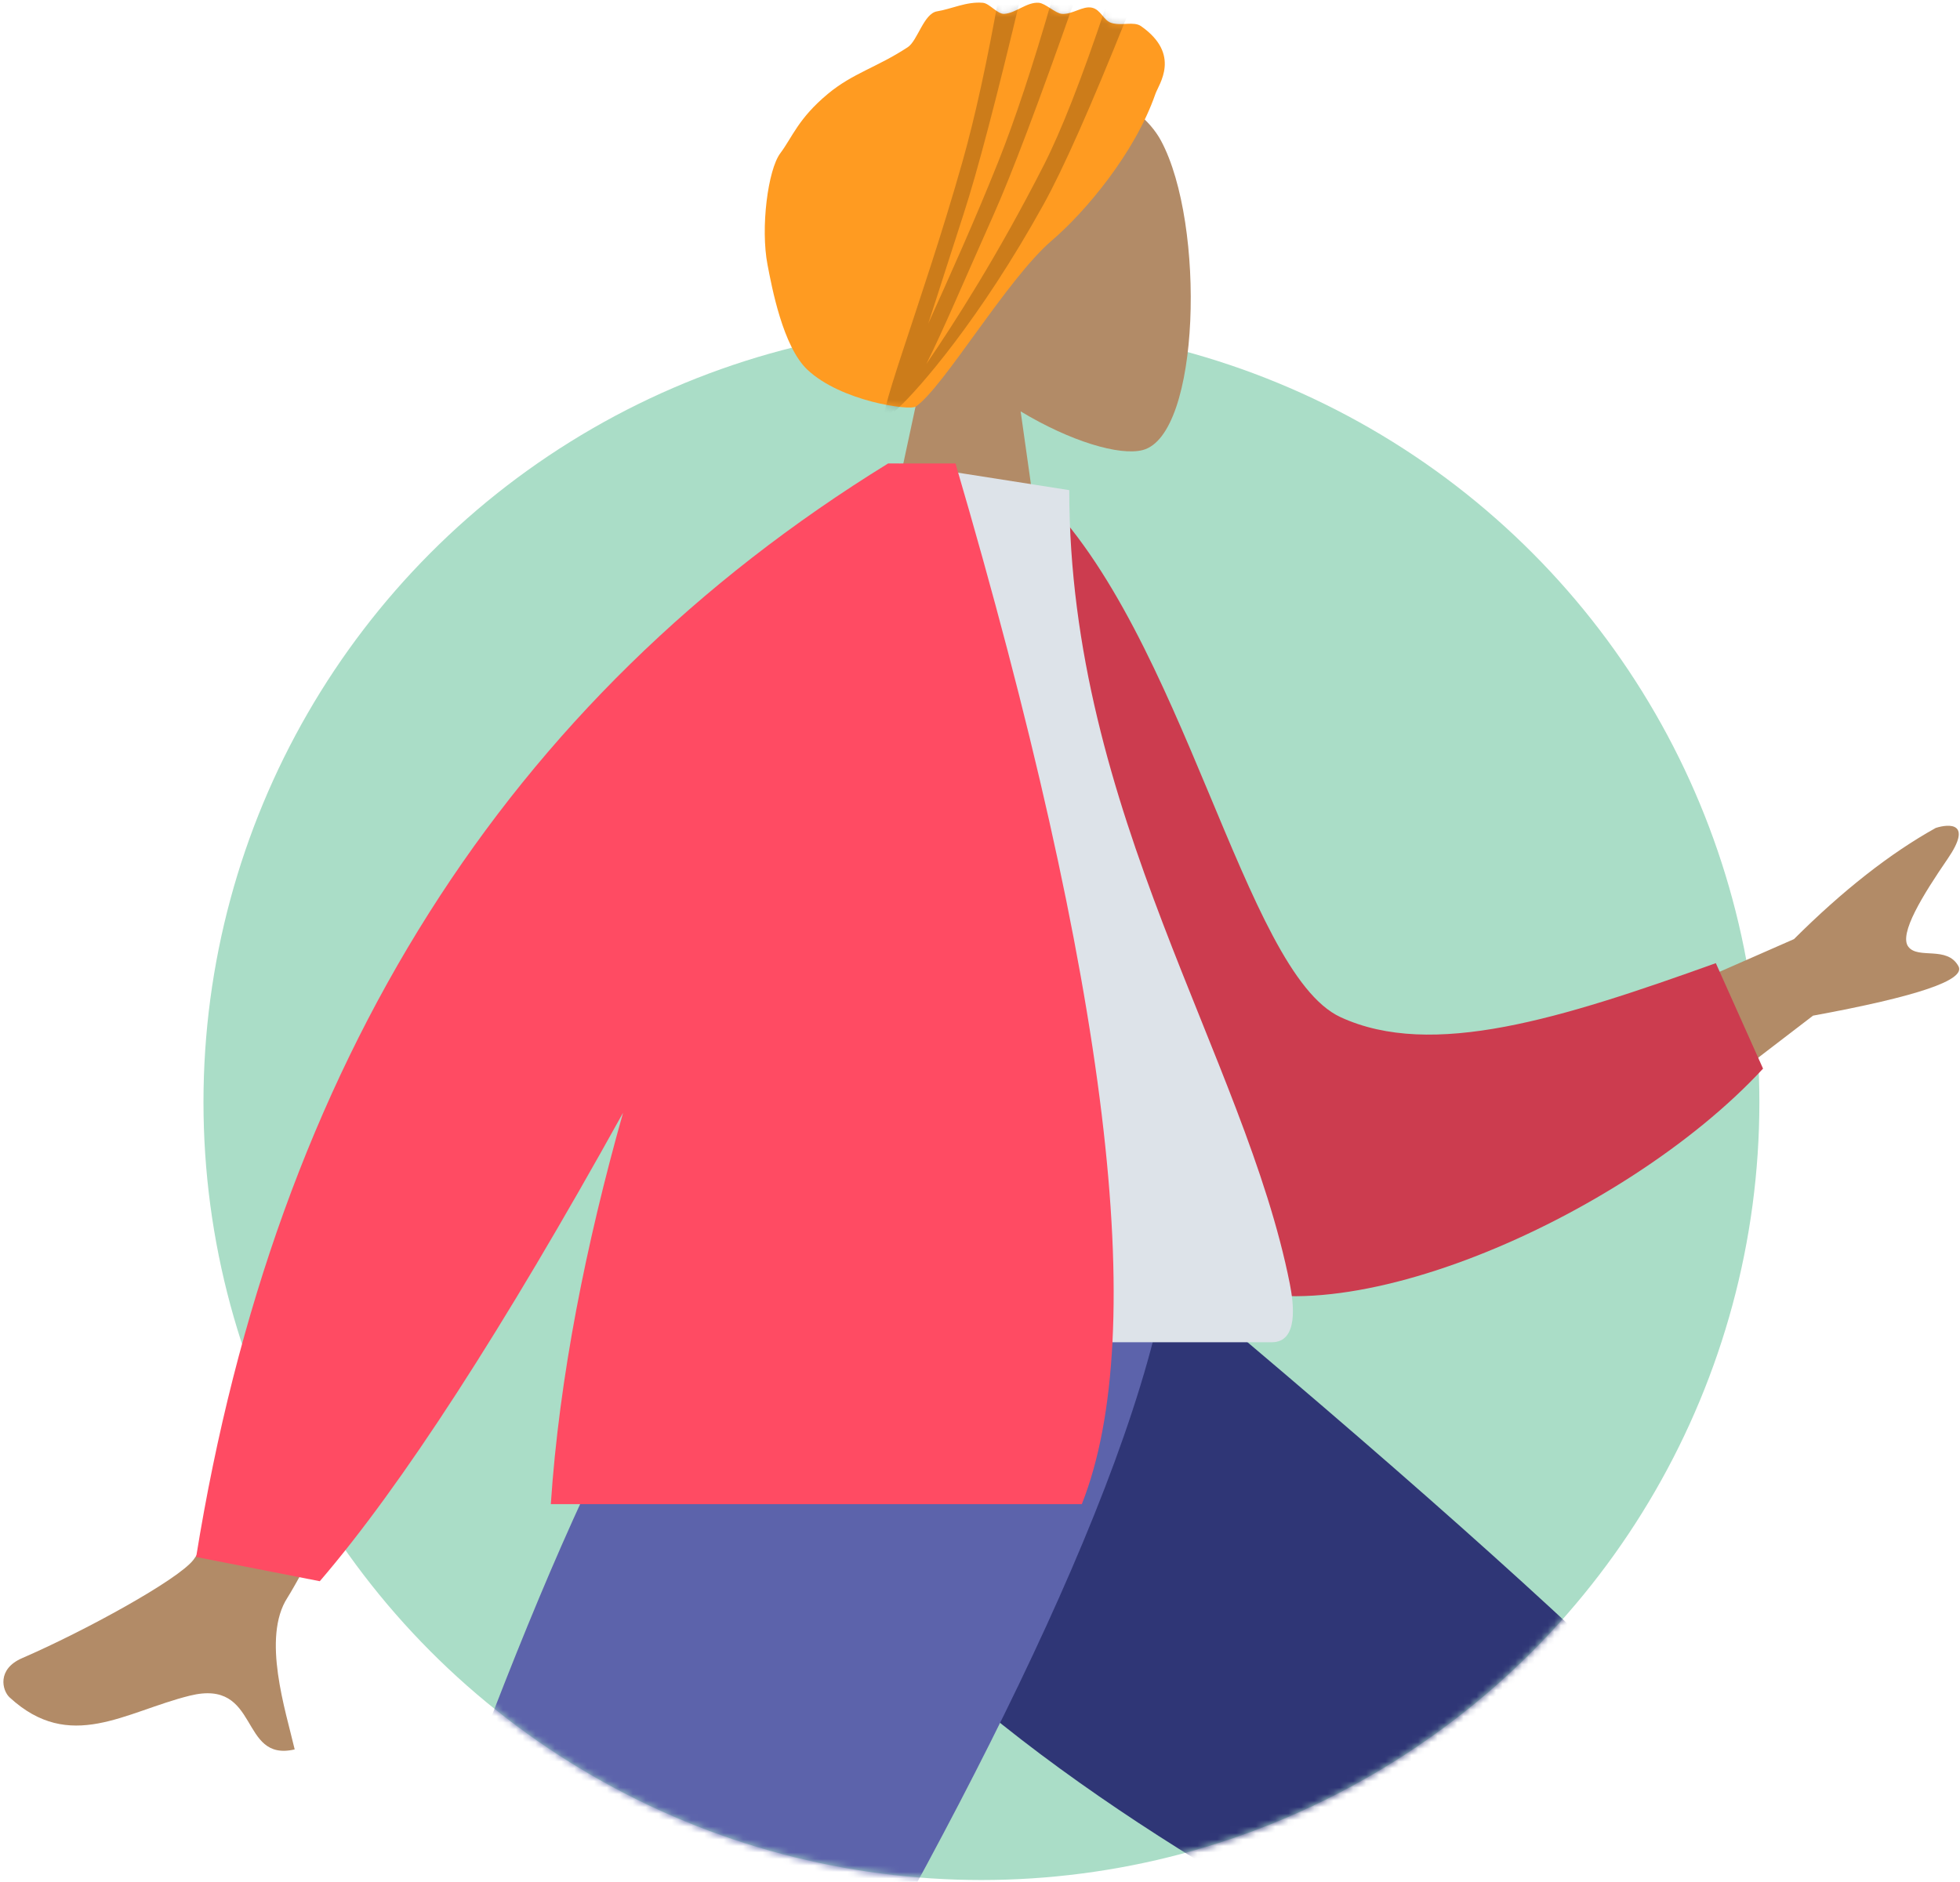 <?xml version="1.0" encoding="UTF-8"?>
<svg width="302px" height="290px" viewBox="0 0 302 290" version="1.1" xmlns="http://www.w3.org/2000/svg" xmlns:xlink="http://www.w3.org/1999/xlink">
    <!-- Generator: Sketch 52.1 (67048) - http://www.bohemiancoding.com/sketch -->
    <title>Human</title>
    <desc>Created with Sketch.</desc>
    <defs>
        <path d="M160.22,296.734 C215.154,296.734 261.457,259.777 275.627,209.366 C278.533,199.027 323.604,164.937 323.604,153.668 C323.604,87.46 226.421,0.04 160.22,0.04 C94.018,0.04 -43.912,268.253 14.415,296.734 C49.253,313.745 72.106,258.386 76.752,262.895 C98.335,283.84 127.772,296.734 160.22,296.734 Z" id="path-1"></path>
        <path d="M61.084,14.316 C61.598,12.836 65.098,8.252 58.864,3.884 C57.744,3.099 55.893,3.881 54.289,3.386 C53.083,3.013 52.676,1.33 51.293,1.036 C49.858,0.731 48.295,2.112 46.674,1.991 C45.68,1.916 44.147,0.368 43.113,0.284 C41.266,0.136 39.589,1.879 37.785,1.991 C36.74,2.056 35.527,0.373 34.489,0.284 C31.963,0.068 29.663,1.245 27.438,1.602 C25.387,1.931 24.433,6.135 22.922,7.128 C18.181,10.245 14.466,11.117 10.619,14.316 C6.046,18.12 5.17,20.949 3.276,23.484 C1.381,26.018 0.211,34.948 1.316,40.67 C1.968,44.046 3.666,53.265 7.46,56.835 C12.654,61.72 23.219,63.168 24.157,62.516 C28.501,59.497 38.238,42.8 45.144,36.899 C50.222,32.559 57.902,23.484 61.084,14.316 Z" id="path-3"></path>
    </defs>
    <g id="Careers" stroke="none" stroke-width="1" fill="none" fill-rule="evenodd">
        <g transform="translate(-267, -1680)" id="Column">
            <g transform="translate(195, 1673)">
                <g id="Human" transform="translate(63, 0)">
                    <ellipse id="Background" fill="#AADDC7" cx="160.22" cy="176.854" rx="119.868" ry="119.881"></ellipse>
                    <mask id="mask-2" fill="white">
                        <use xlink:href="#path-1"></use>
                    </mask>
                    <g id="Mask"></g>
                    <g id="A-Human/Standing" mask="url(#mask-2)">
                        <g transform="translate(-18.989, -18.991)">
                            <g id="Head/Front/Turban2" transform="translate(97.416, 0)" stroke-width="1">
                                <g id="Head" transform="translate(64.152, 36.828)" fill="#B28B67">
                                    <path d="M9.816,40.974 C4.341,34.549 0.636,26.674 1.255,17.85 C3.039,-7.574 38.43,-1.981 45.314,10.851 C52.199,23.683 51.38,56.232 42.483,58.525 C38.935,59.44 31.376,57.199 23.683,52.562 L28.512,86.724 L0,86.724 L9.816,40.974 Z"></path>
                                </g>
                                <g id="Turban" transform="translate(47.52, 26.136)">
                                    <mask id="mask-4" fill="white">
                                        <use xlink:href="#path-3"></use>
                                    </mask>
                                    <use id="Path" fill="#FF9B21" xlink:href="#path-3"></use>
                                    <path d="M26.083,49.708 C29.202,42.8 33.213,33.936 36.841,24.843 C39.443,18.323 42.21,9.973 45.144,-0.206 L48.675,-0.206 C43.113,15.646 38.929,26.716 36.123,33.004 C31.61,43.118 28.368,50.8 25.784,55.955 C30.112,49.611 36.768,39.263 43.864,25.346 C46.554,20.07 49.722,11.991 53.366,1.11 L56.652,2.516 C51.135,16.288 46.872,25.892 43.864,31.328 C34.059,49.047 24.696,59.738 21.424,62.772 C20.858,63.297 20.668,63.42 20.804,63.151 C20.759,63.144 20.726,63.117 20.705,63.071 C20.474,63.419 20.245,63.724 20.016,63.986 C16.716,67.761 25.16,46.72 31.384,24.653 C33.29,17.896 35.17,9.303 37.023,-1.127 L40.535,-1.496 C36.66,14.851 33.656,26.297 31.523,32.844 C29.36,39.482 27.599,45.106 26.083,49.708 Z" id="Shade" fill-opacity="0.2" fill="#000000" mask="url(#mask-4)"></path>
                                </g>
                            </g>
                            <g id="Bottom/Standing/Sprint" transform="translate(0, 222.156)">
                                <path d="M246.474,-11.474 C223.754,7.05 232.397,169.461 230.88,171.506 C230.206,172.415 194.2,180.148 122.862,194.705 L125.941,207.275 C209.389,203.134 253.544,197.966 258.408,191.772 C265.371,182.904 273.977,133.308 284.227,42.985 L246.474,-11.474 Z" id="Leg" fill="#B28B67" transform="translate(203.544, 97.9) rotate(-55) translate(-203.544, -97.9) "></path>
                                <path d="M134.886,181.476 L140.309,201.722 C202.513,208.864 243.52,200.023 257.954,186.293 C267.576,177.14 276.205,127.679 283.839,37.91 L243.453,-19.768 C189.368,21.035 221.606,154.607 220.224,157.663 C218.842,160.719 186.037,163.136 134.886,181.476 Z" id="Pant" fill="#2F3676" transform="translate(209.362, 92.244) rotate(-55) translate(-209.362, -92.244) "></path>
                                <g id="Accessories/Shoe/Flat-Sneaker" transform="translate(265.38, 222.488) rotate(20) translate(-265.38, -222.488) translate(229.146, 198.728)" fill="#E4E4E4">
                                    <path d="M3.182,30.177 C1.853,33.725 1.188,36.38 1.188,38.142 C1.188,40.284 1.545,43.41 2.259,47.52 C4.744,47.52 27.079,47.52 69.264,47.52 C71.005,41.764 70,38.656 66.249,38.197 C62.497,37.738 59.381,37.323 56.899,36.954 L25.756,23.07 C25.157,22.802 24.454,23.072 24.187,23.671 C24.182,23.681 24.178,23.692 24.174,23.702 L22.172,28.558 C18.699,30.178 15.877,30.989 13.706,30.989 C11.941,30.989 9.505,30.276 6.397,28.851 L6.397,28.851 C5.204,28.304 3.794,28.828 3.247,30.021 C3.223,30.072 3.201,30.125 3.182,30.177 Z" id="shoe"></path>
                                </g>
                                <polygon id="Leg" fill="#997659" points="154.44 0 92.966 147.582 32.546 272.349 46.801 272.349 202.76 0"></polygon>
                                <g id="Accessories/Shoe/Flat-Sneaker" transform="translate(28.512, 236.412)" fill="#E4E4E4">
                                    <path d="M3.182,30.177 C1.853,33.725 1.188,36.38 1.188,38.142 C1.188,40.284 1.545,43.41 2.259,47.52 C4.744,47.52 27.079,47.52 69.264,47.52 C71.005,41.764 70,38.656 66.249,38.197 C62.497,37.738 59.381,37.323 56.899,36.954 L25.756,23.07 C25.157,22.802 24.454,23.072 24.187,23.671 C24.182,23.681 24.178,23.692 24.174,23.702 L22.172,28.558 C18.699,30.178 15.877,30.989 13.706,30.989 C11.941,30.989 9.505,30.276 6.397,28.851 L6.397,28.851 C5.204,28.304 3.794,28.828 3.247,30.021 C3.223,30.072 3.201,30.125 3.182,30.177 Z" id="shoe"></path>
                                </g>
                                <path d="M38.002,246.43 L69.677,252.37 C94.168,216.364 196.662,68.728 207.9,2.84217094e-14 L137.385,2.84217094e-14 C99.857,49.683 61.347,209.829 38.002,246.43 Z" id="Pant" fill="#5C63AB"></path>
                            </g>
                            <g id="Body/Jacket-2" transform="translate(26.136, 97.416)">
                                <path d="M235.224,92.209 L278.271,73.305 C285.811,65.79 293.093,60.079 300.116,56.171 C302.216,55.502 305.803,55.3 301.976,60.891 C298.148,66.482 294.373,72.535 295.903,74.494 C297.432,76.453 301.862,74.291 303.613,77.477 C304.78,79.601 297.312,82.142 281.208,85.1 L248.969,109.818 L235.224,92.209 Z M61.192,97.416 L85.536,102.246 C61.054,147.872 47.924,172.053 46.148,174.791 C42.151,180.95 45.88,192.239 47.258,198.184 C38.615,200.195 42.024,187.187 31.087,189.903 C21.104,192.382 12.64,198.744 3.331,190.164 C2.187,189.109 1.349,185.812 5.251,184.121 C14.972,179.907 29.334,172.018 31.663,168.955 C34.839,164.778 44.682,140.932 61.192,97.416 Z" id="Skin" fill="#B28B67"></path>
                                <path d="M146.457,11.734 L156.537,9.083 C180.719,28.756 194.36,79.907 209.816,85.483 C224.429,90.756 243.788,82.723 266.71,72.158 L275.374,87.716 C255.907,112.86 211.819,136.521 192.269,126.926 C161.014,111.585 148.556,48.116 146.457,11.734 Z" id="Coat-Back" fill="#CC3C4F" transform="translate(210.915, 69.096) rotate(5) translate(-210.915, -69.096) "></path>
                                <path d="M106.92,135.432 C148.11,135.432 178.409,135.432 197.816,135.432 C201.969,135.432 201.186,129.435 200.586,126.408 C193.657,91.48 166.607,53.83 166.607,4.111 L140.388,0 C118.702,34.878 111.203,77.819 106.92,135.432 Z" id="Shirt" fill="#DDE3E9"></path>
                                <path d="M97.854,100.069 C79.324,133.493 63.749,157.557 51.128,172.26 L32.076,168.528 C44.349,92.415 79.889,36.239 138.697,6.40551482e-14 L138.996,5.37119727e-14 L149.078,0 C172.615,80.234 179.104,133.694 168.544,160.38 L86.724,160.38 C88.018,140.853 92.169,120.203 97.854,100.069 Z" id="Coat-Front" fill="#FF4B63"></path>
                            </g>
                        </g>
                    </g>
                </g>
            </g>
        </g>
    </g>
</svg>